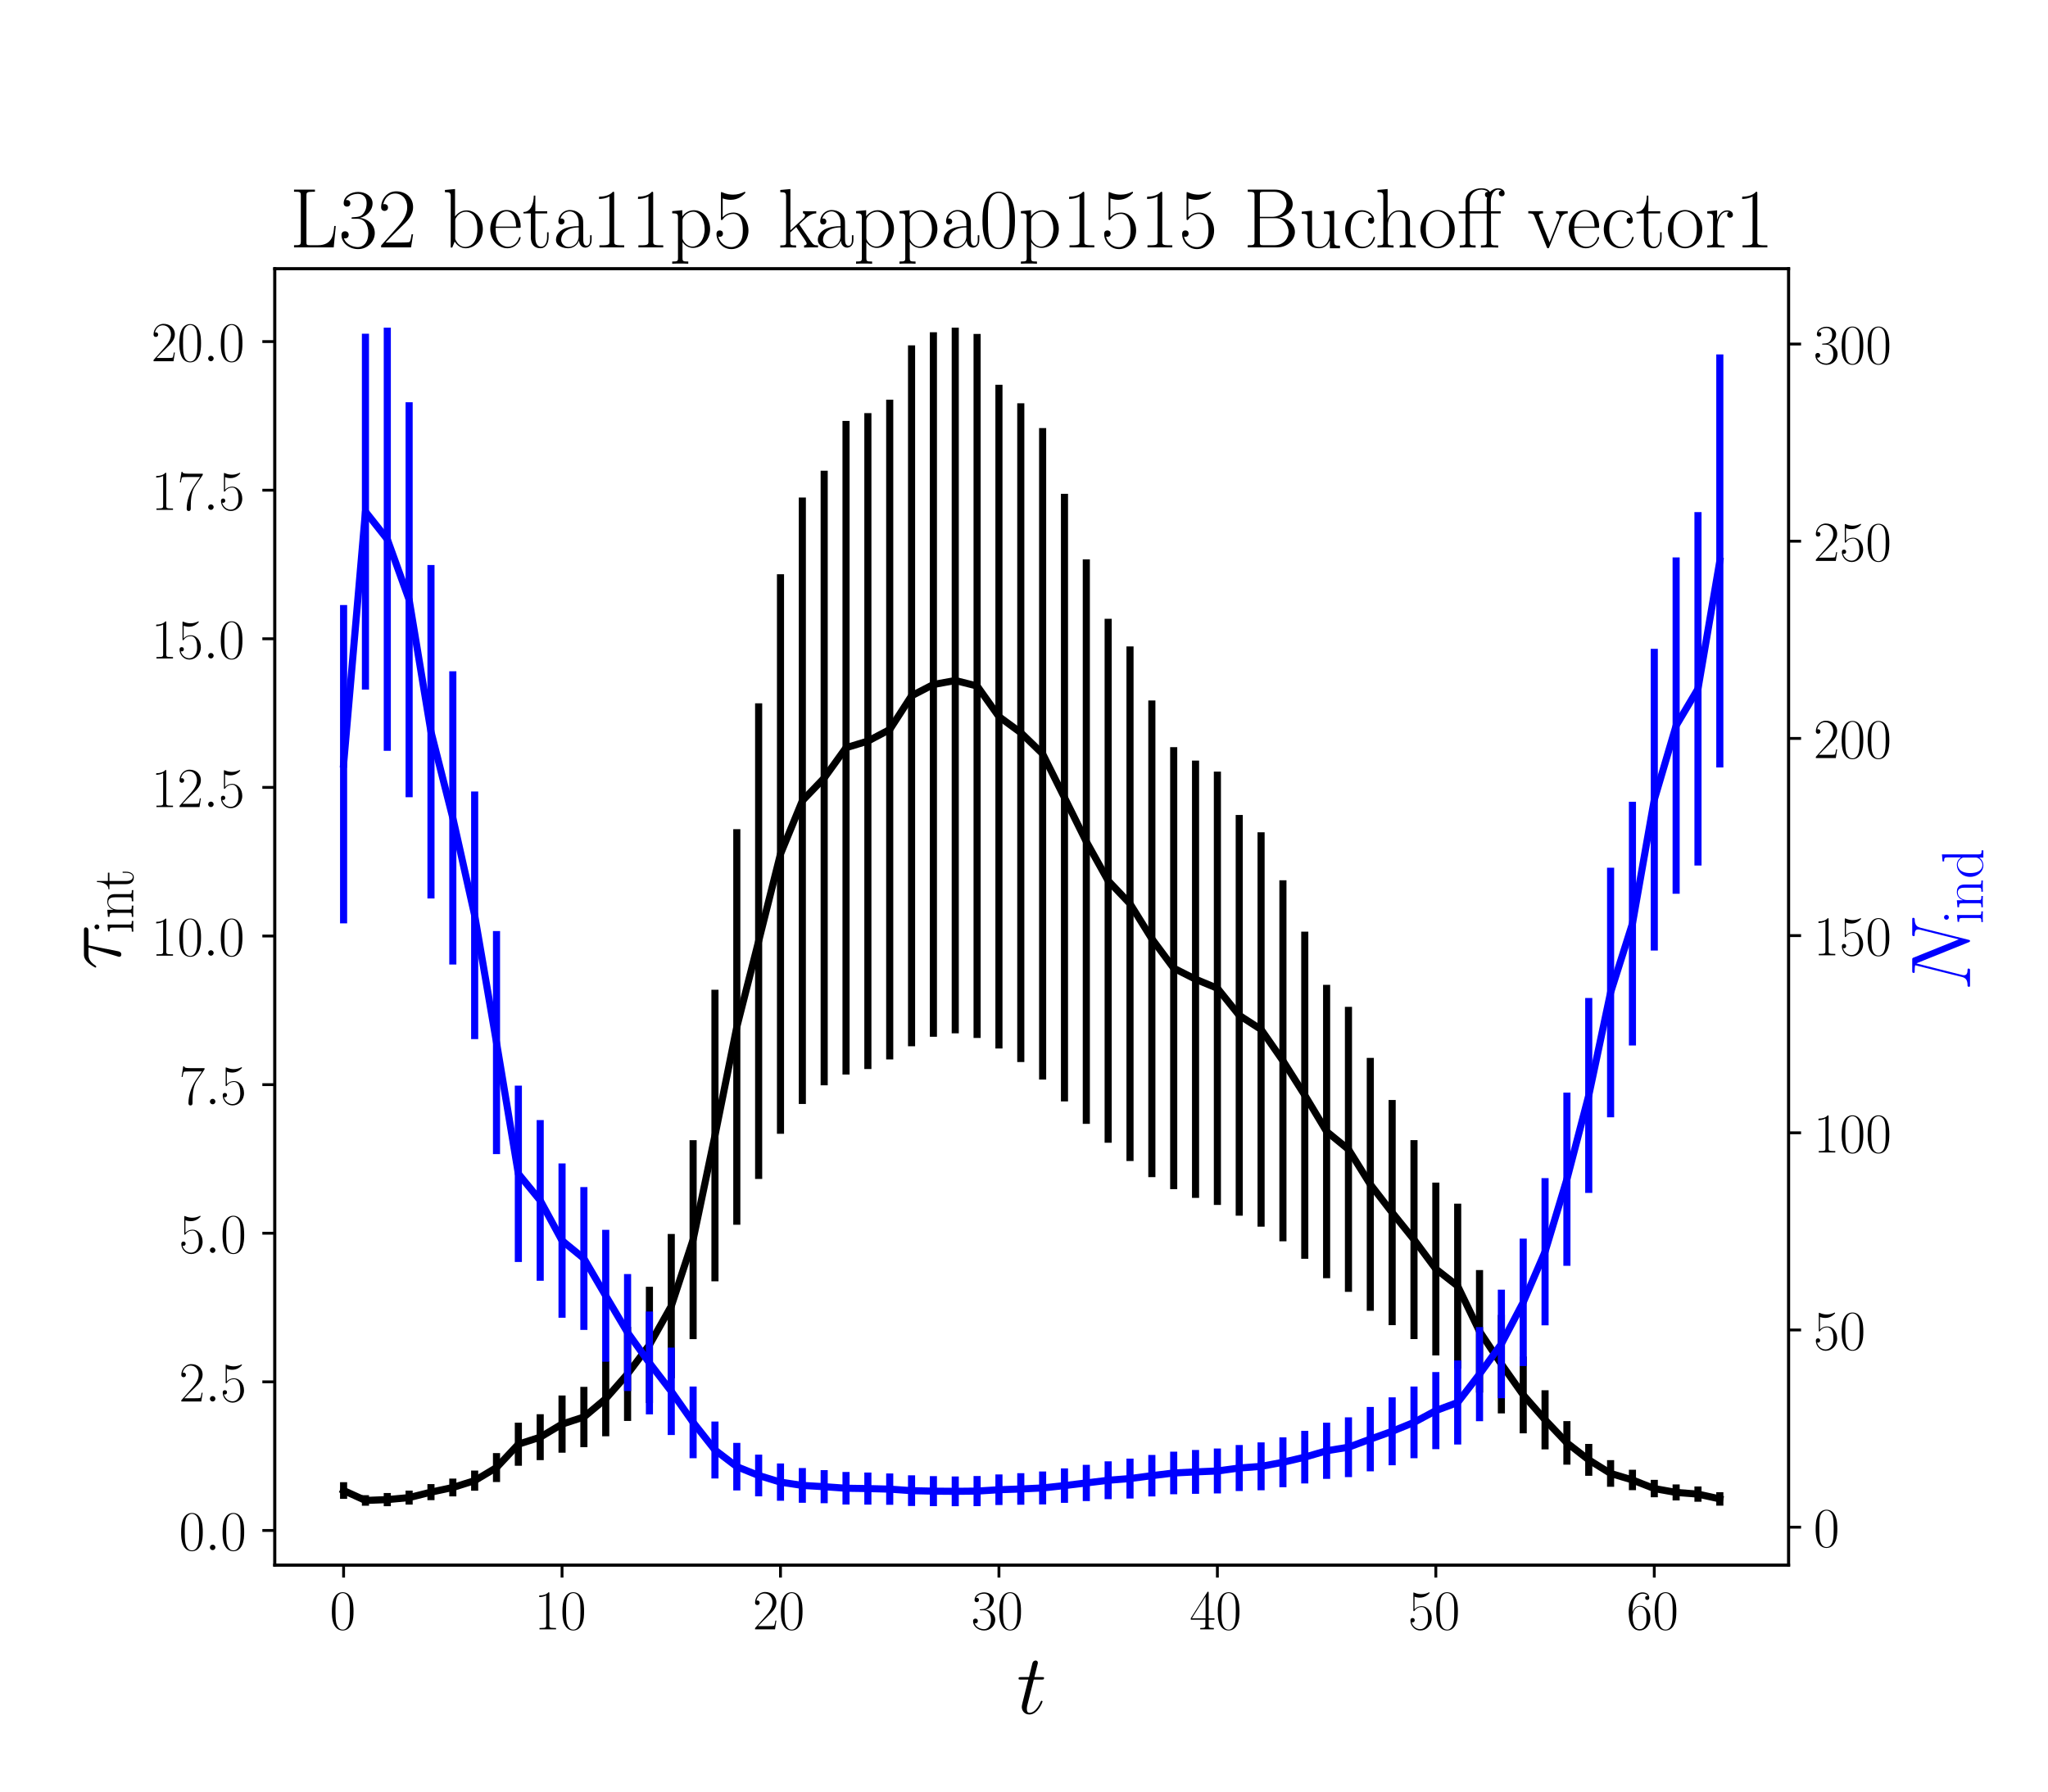 <?xml version="1.0" encoding="utf-8" standalone="no"?>
<!DOCTYPE svg PUBLIC "-//W3C//DTD SVG 1.1//EN"
  "http://www.w3.org/Graphics/SVG/1.1/DTD/svg11.dtd">
<!-- Created with matplotlib (https://matplotlib.org/) -->
<svg height="504pt" version="1.1" viewBox="0 0 576 504" width="576pt" xmlns="http://www.w3.org/2000/svg" xmlns:xlink="http://www.w3.org/1999/xlink">
 <defs>
  <style type="text/css">*{stroke-linecap:butt;stroke-linejoin:round;}</style>
 </defs>
 <g id="figure_1">
  <g id="patch_1">
   <path d="M 0 504 
L 576 504 
L 576 0 
L 0 0 
z
" style="fill:#ffffff;"/>
  </g>
  <g id="axes_1">
   <g id="patch_2">
    <path d="M 77.283 440.296 
L 503.053 440.296 
L 503.053 75.6 
L 77.283 75.6 
z
" style="fill:#ffffff;"/>
   </g>
   <g id="matplotlib.axis_1">
    <g id="xtick_1">
     <g id="line2d_1">
      <defs>
       <path d="M 0 0 
L 0 3.5 
" id="m3fbc2d4994" style="stroke:#000000;stroke-width:0.8;"/>
      </defs>
      <g>
       <use style="stroke:#000000;stroke-width:0.8;" x="96.636" xlink:href="#m3fbc2d4994" y="440.296"/>
      </g>
     </g>
     <g id="text_1">
      <!-- $\mathdefault{0}$ -->
      <g transform="translate(92.734 458.365)scale(0.16 -0.16)">
       <defs>
        <path d="M 42 31.641 
C 42 37.75 41.906 48.125 37.703 56.109 
C 34 63.109 28.094 65.594 22.906 65.594 
C 18.094 65.594 12 63.406 8.203 56.203 
C 4.203 48.719 3.797 39.438 3.797 31.641 
C 3.797 25.953 3.906 17.281 7 9.672 
C 11.297 -0.609 19 -2 22.906 -2 
C 27.5 -2 34.5 -0.109 38.594 9.375 
C 41.594 16.281 42 24.359 42 31.641 
z
M 22.906 -0.406 
C 16.5 -0.406 12.703 5.078 11.297 12.688 
C 10.203 18.562 10.203 27.156 10.203 32.75 
C 10.203 40.438 10.203 46.828 11.5 52.922 
C 13.406 61.391 19 64 22.906 64 
C 27 64 32.297 61.297 34.203 53.125 
C 35.5 47.438 35.594 40.734 35.594 32.75 
C 35.594 26.25 35.594 18.266 34.406 12.375 
C 32.297 1.484 26.406 -0.406 22.906 -0.406 
z
" id="CMR17-48"/>
       </defs>
       <use transform="scale(0.996)" xlink:href="#CMR17-48"/>
      </g>
     </g>
    </g>
    <g id="xtick_2">
     <g id="line2d_2">
      <g>
       <use style="stroke:#000000;stroke-width:0.8;" x="158.075" xlink:href="#m3fbc2d4994" y="440.296"/>
      </g>
     </g>
     <g id="text_2">
      <!-- $\mathdefault{10}$ -->
      <g transform="translate(150.271 458.365)scale(0.16 -0.16)">
       <defs>
        <path d="M 26.594 63.406 
C 26.594 65.5 26.5 65.5 25.094 65.5 
C 21.203 61.188 15.297 59.797 9.703 59.797 
C 9.406 59.797 8.906 59.797 8.797 59.5 
C 8.703 59.297 8.703 59.094 8.703 57 
C 11.797 57 17 57.594 21 59.984 
L 21 7.203 
C 21 3.688 20.797 2.5 12.203 2.5 
L 9.203 2.5 
L 9.203 0 
C 14 0 19 0 23.797 0 
C 28.594 0 33.594 0 38.406 0 
L 38.406 2.5 
L 35.406 2.5 
C 26.797 2.5 26.594 3.594 26.594 7.156 
z
" id="CMR17-49"/>
       </defs>
       <use transform="scale(0.996)" xlink:href="#CMR17-49"/>
       <use transform="translate(45.69 0)scale(0.996)" xlink:href="#CMR17-48"/>
      </g>
     </g>
    </g>
    <g id="xtick_3">
     <g id="line2d_3">
      <g>
       <use style="stroke:#000000;stroke-width:0.8;" x="219.513" xlink:href="#m3fbc2d4994" y="440.296"/>
      </g>
     </g>
     <g id="text_3">
      <!-- $\mathdefault{20}$ -->
      <g transform="translate(211.709 458.365)scale(0.16 -0.16)">
       <defs>
        <path d="M 41.703 15.453 
L 39.906 15.453 
C 38.906 8.375 38.094 7.172 37.703 6.562 
C 37.203 5.766 30 5.766 28.594 5.766 
L 9.406 5.766 
C 13 9.672 20 16.75 28.5 24.953 
C 34.594 30.734 41.703 37.531 41.703 47.422 
C 41.703 59.219 32.297 66 21.797 66 
C 10.797 66 4.094 56.312 4.094 47.344 
C 4.094 43.438 7 42.938 8.203 42.938 
C 9.203 42.938 12.203 43.547 12.203 47.031 
C 12.203 50.109 9.594 51 8.203 51 
C 7.594 51 7 50.906 6.594 50.703 
C 8.5 59.219 14.297 63.406 20.406 63.406 
C 29.094 63.406 34.797 56.516 34.797 47.422 
C 34.797 38.734 29.703 31.25 24 24.75 
L 4.094 2.281 
L 4.094 0 
L 39.297 0 
z
" id="CMR17-50"/>
       </defs>
       <use transform="scale(0.996)" xlink:href="#CMR17-50"/>
       <use transform="translate(45.69 0)scale(0.996)" xlink:href="#CMR17-48"/>
      </g>
     </g>
    </g>
    <g id="xtick_4">
     <g id="line2d_4">
      <g>
       <use style="stroke:#000000;stroke-width:0.8;" x="280.952" xlink:href="#m3fbc2d4994" y="440.296"/>
      </g>
     </g>
     <g id="text_4">
      <!-- $\mathdefault{30}$ -->
      <g transform="translate(273.148 458.365)scale(0.16 -0.16)">
       <defs>
        <path d="M 22.094 33.703 
C 31 33.703 34.906 25.969 34.906 17.031 
C 34.906 5 28.5 0.391 22.703 0.391 
C 17.406 0.391 8.797 3.031 6.094 10.828 
C 6.594 10.625 7.094 10.625 7.594 10.625 
C 10 10.625 11.797 12.219 11.797 14.812 
C 11.797 17.703 9.594 19 7.594 19 
C 5.906 19 3.297 18.203 3.297 14.469 
C 3.297 5.234 12.297 -2 22.906 -2 
C 34 -2 42.5 6.719 42.5 16.953 
C 42.5 26.672 34.5 33.703 25 34.797 
C 32.594 36.375 39.906 43.062 39.906 52.016 
C 39.906 59.688 32 65.297 23 65.297 
C 13.906 65.297 5.906 59.828 5.906 52.016 
C 5.906 48.594 8.5 48 9.797 48 
C 11.906 48 13.703 49.297 13.703 51.891 
C 13.703 54.469 11.906 55.766 9.797 55.766 
C 9.406 55.766 8.906 55.766 8.5 55.578 
C 11.406 61.859 19.297 63 22.797 63 
C 26.297 63 32.906 61.328 32.906 51.875 
C 32.906 49.109 32.5 44.188 29.094 39.844 
C 26.094 36 22.703 36 19.406 35.688 
C 18.906 35.688 16.594 35.453 16.203 35.453 
C 15.5 35.359 15.094 35.266 15.094 34.5 
C 15.094 33.797 15.203 33.703 17.203 33.703 
z
" id="CMR17-51"/>
       </defs>
       <use transform="scale(0.996)" xlink:href="#CMR17-51"/>
       <use transform="translate(45.69 0)scale(0.996)" xlink:href="#CMR17-48"/>
      </g>
     </g>
    </g>
    <g id="xtick_5">
     <g id="line2d_5">
      <g>
       <use style="stroke:#000000;stroke-width:0.8;" x="342.391" xlink:href="#m3fbc2d4994" y="440.296"/>
      </g>
     </g>
     <g id="text_5">
      <!-- $\mathdefault{40}$ -->
      <g transform="translate(334.587 458.365)scale(0.16 -0.16)">
       <defs>
        <path d="M 33.594 64.406 
C 33.594 66.5 33.5 66.5 31.703 66.5 
L 2 19.594 
L 2 17 
L 27.797 17 
L 27.797 7.141 
C 27.797 3.5 27.594 2.5 20.594 2.5 
L 18.703 2.5 
L 18.703 0 
C 21.906 0 27.297 0 30.703 0 
C 34.094 0 39.5 0 42.703 0 
L 42.703 2.5 
L 40.797 2.5 
C 33.797 2.5 33.594 3.5 33.594 7.141 
L 33.594 17 
L 43.797 17 
L 43.797 19.594 
L 33.594 19.594 
z
M 28.094 57.859 
L 28.094 19.594 
L 4 19.594 
z
" id="CMR17-52"/>
       </defs>
       <use transform="scale(0.996)" xlink:href="#CMR17-52"/>
       <use transform="translate(45.69 0)scale(0.996)" xlink:href="#CMR17-48"/>
      </g>
     </g>
    </g>
    <g id="xtick_6">
     <g id="line2d_6">
      <g>
       <use style="stroke:#000000;stroke-width:0.8;" x="403.829" xlink:href="#m3fbc2d4994" y="440.296"/>
      </g>
     </g>
     <g id="text_6">
      <!-- $\mathdefault{50}$ -->
      <g transform="translate(396.025 458.365)scale(0.16 -0.16)">
       <defs>
        <path d="M 11.406 57.688 
C 12.406 57.281 16.5 56 20.703 56 
C 30 56 35.094 61.109 38 64.062 
C 38 64.953 38 65.5 37.406 65.5 
C 37.297 65.5 37.094 65.5 36.297 65.047 
C 32.797 63.406 28.703 62.078 23.703 62.078 
C 20.703 62.078 16.203 62.484 11.297 64.672 
C 10.203 65.172 10 65.172 9.906 65.172 
C 9.406 65.172 9.297 65.062 9.297 63.078 
L 9.297 34.422 
C 9.297 32.641 9.297 32.141 10.297 32.141 
C 10.797 32.141 11 32.344 11.5 33.031 
C 14.703 37.516 19.094 39.406 24.094 39.406 
C 27.594 39.406 35.094 37.219 35.094 20.141 
C 35.094 16.953 35.094 11.172 32.094 6.578 
C 29.594 2.484 25.703 0.391 21.406 0.391 
C 14.797 0.391 8.094 5 6.297 12.719 
C 6.703 12.609 7.5 12.422 7.906 12.422 
C 9.203 12.422 11.703 13.125 11.703 16.219 
C 11.703 18.906 9.797 20 7.906 20 
C 5.594 20 4.094 18.594 4.094 15.797 
C 4.094 7.094 11 -2 21.594 -2 
C 31.906 -2 41.703 6.875 41.703 19.75 
C 41.703 31.719 33.906 41 24.203 41 
C 19.094 41 14.797 39.109 11.406 35.531 
z
" id="CMR17-53"/>
       </defs>
       <use transform="scale(0.996)" xlink:href="#CMR17-53"/>
       <use transform="translate(45.69 0)scale(0.996)" xlink:href="#CMR17-48"/>
      </g>
     </g>
    </g>
    <g id="xtick_7">
     <g id="line2d_7">
      <g>
       <use style="stroke:#000000;stroke-width:0.8;" x="465.268" xlink:href="#m3fbc2d4994" y="440.296"/>
      </g>
     </g>
     <g id="text_7">
      <!-- $\mathdefault{60}$ -->
      <g transform="translate(457.464 458.365)scale(0.16 -0.16)">
       <defs>
        <path d="M 10.594 34 
C 10.594 57.656 21.797 63 28.297 63 
C 30.406 63 35.5 62.641 37.5 59 
C 35.906 59 32.906 59 32.906 55.516 
C 32.906 52.828 35.094 51.922 36.5 51.922 
C 37.406 51.922 40.094 52.312 40.094 55.625 
C 40.094 61.781 35.094 65.297 28.203 65.297 
C 16.297 65.297 3.797 52.969 3.797 31 
C 3.797 3.953 15.094 -2 23.094 -2 
C 32.797 -2 42 6.672 42 20.047 
C 42 32.516 33.906 41.594 23.703 41.594 
C 17.594 41.594 13.094 37.609 10.594 30.625 
z
M 23.094 0.391 
C 10.797 0.391 10.797 18.75 10.797 22.438 
C 10.797 29.625 14.203 40 23.5 40 
C 25.203 40 30.094 40 33.406 33.125 
C 35.203 29.219 35.203 25.141 35.203 20.141 
C 35.203 14.75 35.203 10.781 33.094 6.781 
C 30.906 2.672 27.703 0.391 23.094 0.391 
z
" id="CMR17-54"/>
       </defs>
       <use transform="scale(0.996)" xlink:href="#CMR17-54"/>
       <use transform="translate(45.69 0)scale(0.996)" xlink:href="#CMR17-48"/>
      </g>
     </g>
    </g>
    <g id="text_8">
     <!-- $t$ -->
     <g transform="translate(285.941 482.069)scale(0.24 -0.24)">
      <defs>
       <path d="M 20.094 40.094 
L 29.297 40.094 
C 31.203 40.094 32.203 40.094 32.203 41.891 
C 32.203 43 31.594 43 29.594 43 
L 20.797 43 
L 24.5 57.688 
C 24.906 59.078 24.906 59.281 24.906 60 
C 24.906 61.609 23.594 62.5 22.297 62.5 
C 21.5 62.5 19.203 62.203 18.406 58.984 
L 14.5 43 
L 5.094 43 
C 3.094 43 2.203 43 2.203 41.094 
C 2.203 40.094 2.906 40.094 4.797 40.094 
L 13.703 40.094 
L 7.094 13.766 
C 6.297 10.281 6 9.281 6 7.984 
C 6 3.297 9.297 -1 14.906 -1 
C 25 -1 30.406 13.562 30.406 14.25 
C 30.406 14.859 30 15.156 29.406 15.156 
C 29.203 15.156 28.797 15.156 28.594 14.75 
C 28.5 14.656 28.406 14.547 27.703 12.953 
C 25.594 7.984 21 1 15.203 1 
C 12.203 1 12 3.5 12 5.688 
C 12 5.781 12 7.688 12.297 8.875 
z
" id="CMMI12-116"/>
      </defs>
      <use transform="scale(0.996)" xlink:href="#CMMI12-116"/>
     </g>
    </g>
   </g>
   <g id="matplotlib.axis_2">
    <g id="ytick_1">
     <g id="line2d_8">
      <defs>
       <path d="M 0 0 
L -3.5 0 
" id="mdf4095df59" style="stroke:#000000;stroke-width:0.8;"/>
      </defs>
      <g>
       <use style="stroke:#000000;stroke-width:0.8;" x="77.283" xlink:href="#mdf4095df59" y="430.538"/>
      </g>
     </g>
     <g id="text_9">
      <!-- $\mathdefault{0.0}$ -->
      <g transform="translate(50.339 436.073)scale(0.16 -0.16)">
       <defs>
        <path d="M 18.406 4.797 
C 18.406 7.688 16 9.672 13.594 9.672 
C 10.703 9.672 8.703 7.281 8.703 4.891 
C 8.703 2 11.094 0 13.5 0 
C 16.406 0 18.406 2.391 18.406 4.797 
z
" id="CMMI12-58"/>
       </defs>
       <use transform="scale(0.996)" xlink:href="#CMR17-48"/>
       <use transform="translate(45.69 0)scale(0.996)" xlink:href="#CMMI12-58"/>
       <use transform="translate(72.788 0)scale(0.996)" xlink:href="#CMR17-48"/>
      </g>
     </g>
    </g>
    <g id="ytick_2">
     <g id="line2d_9">
      <g>
       <use style="stroke:#000000;stroke-width:0.8;" x="77.283" xlink:href="#mdf4095df59" y="388.732"/>
      </g>
     </g>
     <g id="text_10">
      <!-- $\mathdefault{2.5}$ -->
      <g transform="translate(50.339 394.267)scale(0.16 -0.16)">
       <use transform="scale(0.996)" xlink:href="#CMR17-50"/>
       <use transform="translate(45.69 0)scale(0.996)" xlink:href="#CMMI12-58"/>
       <use transform="translate(72.788 0)scale(0.996)" xlink:href="#CMR17-53"/>
      </g>
     </g>
    </g>
    <g id="ytick_3">
     <g id="line2d_10">
      <g>
       <use style="stroke:#000000;stroke-width:0.8;" x="77.283" xlink:href="#mdf4095df59" y="346.926"/>
      </g>
     </g>
     <g id="text_11">
      <!-- $\mathdefault{5.0}$ -->
      <g transform="translate(50.339 352.461)scale(0.16 -0.16)">
       <use transform="scale(0.996)" xlink:href="#CMR17-53"/>
       <use transform="translate(45.69 0)scale(0.996)" xlink:href="#CMMI12-58"/>
       <use transform="translate(72.788 0)scale(0.996)" xlink:href="#CMR17-48"/>
      </g>
     </g>
    </g>
    <g id="ytick_4">
     <g id="line2d_11">
      <g>
       <use style="stroke:#000000;stroke-width:0.8;" x="77.283" xlink:href="#mdf4095df59" y="305.12"/>
      </g>
     </g>
     <g id="text_12">
      <!-- $\mathdefault{7.5}$ -->
      <g transform="translate(50.339 310.654)scale(0.16 -0.16)">
       <defs>
        <path d="M 45.094 61.578 
L 45.094 63.766 
L 21.594 63.766 
C 9.906 63.766 9.703 65.078 9.297 67 
L 7.5 67 
L 4.594 48.344 
L 6.406 48.344 
C 6.703 50.234 7.406 55.312 8.594 57.203 
C 9.203 58 16.594 58 18.297 58 
L 40.297 58 
L 29.203 41.578 
C 21.797 30.531 16.703 15.609 16.703 2.578 
C 16.703 1.391 16.703 -2 20.297 -2 
C 23.906 -2 23.906 1.391 23.906 2.672 
L 23.906 7.266 
C 23.906 23.562 26.703 34.312 31.297 41.188 
z
" id="CMR17-55"/>
       </defs>
       <use transform="scale(0.996)" xlink:href="#CMR17-55"/>
       <use transform="translate(45.69 0)scale(0.996)" xlink:href="#CMMI12-58"/>
       <use transform="translate(72.788 0)scale(0.996)" xlink:href="#CMR17-53"/>
      </g>
     </g>
    </g>
    <g id="ytick_5">
     <g id="line2d_12">
      <g>
       <use style="stroke:#000000;stroke-width:0.8;" x="77.283" xlink:href="#mdf4095df59" y="263.313"/>
      </g>
     </g>
     <g id="text_13">
      <!-- $\mathdefault{10.0}$ -->
      <g transform="translate(42.535 268.848)scale(0.16 -0.16)">
       <use transform="scale(0.996)" xlink:href="#CMR17-49"/>
       <use transform="translate(45.69 0)scale(0.996)" xlink:href="#CMR17-48"/>
       <use transform="translate(91.381 0)scale(0.996)" xlink:href="#CMMI12-58"/>
       <use transform="translate(118.478 0)scale(0.996)" xlink:href="#CMR17-48"/>
      </g>
     </g>
    </g>
    <g id="ytick_6">
     <g id="line2d_13">
      <g>
       <use style="stroke:#000000;stroke-width:0.8;" x="77.283" xlink:href="#mdf4095df59" y="221.507"/>
      </g>
     </g>
     <g id="text_14">
      <!-- $\mathdefault{12.5}$ -->
      <g transform="translate(42.535 227.042)scale(0.16 -0.16)">
       <use transform="scale(0.996)" xlink:href="#CMR17-49"/>
       <use transform="translate(45.69 0)scale(0.996)" xlink:href="#CMR17-50"/>
       <use transform="translate(91.381 0)scale(0.996)" xlink:href="#CMMI12-58"/>
       <use transform="translate(118.478 0)scale(0.996)" xlink:href="#CMR17-53"/>
      </g>
     </g>
    </g>
    <g id="ytick_7">
     <g id="line2d_14">
      <g>
       <use style="stroke:#000000;stroke-width:0.8;" x="77.283" xlink:href="#mdf4095df59" y="179.701"/>
      </g>
     </g>
     <g id="text_15">
      <!-- $\mathdefault{15.0}$ -->
      <g transform="translate(42.535 185.236)scale(0.16 -0.16)">
       <use transform="scale(0.996)" xlink:href="#CMR17-49"/>
       <use transform="translate(45.69 0)scale(0.996)" xlink:href="#CMR17-53"/>
       <use transform="translate(91.381 0)scale(0.996)" xlink:href="#CMMI12-58"/>
       <use transform="translate(118.478 0)scale(0.996)" xlink:href="#CMR17-48"/>
      </g>
     </g>
    </g>
    <g id="ytick_8">
     <g id="line2d_15">
      <g>
       <use style="stroke:#000000;stroke-width:0.8;" x="77.283" xlink:href="#mdf4095df59" y="137.895"/>
      </g>
     </g>
     <g id="text_16">
      <!-- $\mathdefault{17.5}$ -->
      <g transform="translate(42.535 143.43)scale(0.16 -0.16)">
       <use transform="scale(0.996)" xlink:href="#CMR17-49"/>
       <use transform="translate(45.69 0)scale(0.996)" xlink:href="#CMR17-55"/>
       <use transform="translate(91.381 0)scale(0.996)" xlink:href="#CMMI12-58"/>
       <use transform="translate(118.478 0)scale(0.996)" xlink:href="#CMR17-53"/>
      </g>
     </g>
    </g>
    <g id="ytick_9">
     <g id="line2d_16">
      <g>
       <use style="stroke:#000000;stroke-width:0.8;" x="77.283" xlink:href="#mdf4095df59" y="96.088"/>
      </g>
     </g>
     <g id="text_17">
      <!-- $\mathdefault{20.0}$ -->
      <g transform="translate(42.535 101.623)scale(0.16 -0.16)">
       <use transform="scale(0.996)" xlink:href="#CMR17-50"/>
       <use transform="translate(45.69 0)scale(0.996)" xlink:href="#CMR17-48"/>
       <use transform="translate(91.381 0)scale(0.996)" xlink:href="#CMMI12-58"/>
       <use transform="translate(118.478 0)scale(0.996)" xlink:href="#CMR17-48"/>
      </g>
     </g>
    </g>
    <g id="text_18">
     <!-- $\tau_{\rm int}$ -->
     <g transform="translate(33.884 272.819)rotate(-90)scale(0.24 -0.24)">
      <defs>
       <path d="M 28.703 37.625 
L 45.297 37.625 
C 46.594 37.625 49.906 37.625 49.906 40.812 
C 49.906 43 48 43 46.203 43 
L 18.703 43 
C 16.406 43 13 43 8.406 38.125 
C 5.797 35.234 2.594 29.953 2.594 29.359 
C 2.594 28.766 3.094 28.562 3.703 28.562 
C 4.406 28.562 4.5 28.859 5 29.453 
C 10.203 37.625 15.406 37.625 17.906 37.625 
L 26.203 37.625 
L 15.797 3.484 
C 15.297 1.984 15.297 1.781 15.297 1.484 
C 15.297 0.391 16 -1 18 -1 
C 21.094 -1 21.594 1.688 21.906 3.172 
z
" id="CMMI12-28"/>
       <path d="M 15.5 61.078 
C 15.5 63.266 13.703 65.156 11.406 65.156 
C 9.203 65.156 7.297 63.375 7.297 61.078 
C 7.297 58.891 9.094 57 11.406 57 
C 13.594 57 15.5 58.797 15.5 61.078 
z
M 3.797 42.281 
L 3.797 39.703 
C 9.406 39.703 10.203 39.094 10.203 34.328 
L 10.203 6.672 
C 10.203 2.875 9.797 2.391 3.406 2.391 
L 3.406 -0.203 
C 5.797 0 10.094 0 12.594 0 
C 15 0 19.094 0 21.406 -0.203 
L 21.406 2.391 
C 15.5 2.391 15.297 2.984 15.297 6.562 
L 15.297 43.375 
z
" id="CMR17-105"/>
       <path d="M 41.5 30.203 
C 41.5 35.297 40.5 43.594 28.703 43.594 
C 20.797 43.594 16.703 37.5 15.203 33.5 
L 15.094 33.5 
L 15.094 43.594 
L 3.297 42.5 
L 3.297 39.906 
C 9.203 39.906 10.094 39.297 10.094 34.5 
L 10.094 6.688 
C 10.094 2.875 9.703 2.391 3.297 2.391 
L 3.297 -0.203 
C 5.703 0 10.094 0 12.703 0 
C 15.297 0 19.797 0 22.203 -0.203 
L 22.203 2.391 
C 15.797 2.391 15.406 2.781 15.406 6.688 
L 15.406 25.906 
C 15.406 35.109 21 42 28 42 
C 35.406 42 36.203 35.406 36.203 30.594 
L 36.203 6.688 
C 36.203 2.875 35.797 2.391 29.406 2.391 
L 29.406 -0.203 
C 31.797 0 36.203 0 38.797 0 
C 41.406 0 45.906 0 48.297 -0.203 
L 48.297 2.391 
C 41.906 2.391 41.5 2.781 41.5 6.688 
z
" id="CMR17-110"/>
       <path d="M 15.094 40 
L 29.094 40 
L 29.094 42.578 
L 15.094 42.578 
L 15.094 61 
L 13.297 61 
C 13.094 50.703 9.594 41.688 1.094 41.688 
L 1.094 40 
L 9.797 40 
L 9.797 12.047 
C 9.797 10.156 9.797 -1 21.406 -1 
C 27.297 -1 30.703 4.781 30.703 12.141 
L 30.703 17.812 
L 28.906 17.812 
L 28.906 12.234 
C 28.906 5.375 26.203 0.797 22 0.797 
C 19.094 0.797 15.094 2.781 15.094 11.844 
z
" id="CMR17-116"/>
      </defs>
      <use transform="scale(0.996)" xlink:href="#CMMI12-28"/>
      <use transform="translate(42.364 -14.944)scale(0.697)" xlink:href="#CMR17-105"/>
      <use transform="translate(59.773 -14.944)scale(0.697)" xlink:href="#CMR17-110"/>
      <use transform="translate(93.578 -14.944)scale(0.697)" xlink:href="#CMR17-116"/>
     </g>
    </g>
   </g>
   <g id="LineCollection_1">
    <path clip-path="url(#ped567f8d1b)" d="M 96.636 421.646 
L 96.636 416.958 
" style="fill:none;stroke:#000000;stroke-width:2;"/>
    <path clip-path="url(#ped567f8d1b)" d="M 102.78 423.575 
L 102.78 420.617 
" style="fill:none;stroke:#000000;stroke-width:2;"/>
    <path clip-path="url(#ped567f8d1b)" d="M 108.924 423.719 
L 108.924 420.002 
" style="fill:none;stroke:#000000;stroke-width:2;"/>
    <path clip-path="url(#ped567f8d1b)" d="M 115.067 423.263 
L 115.067 419.326 
" style="fill:none;stroke:#000000;stroke-width:2;"/>
    <path clip-path="url(#ped567f8d1b)" d="M 121.211 422.019 
L 121.211 417.501 
" style="fill:none;stroke:#000000;stroke-width:2;"/>
    <path clip-path="url(#ped567f8d1b)" d="M 127.355 420.949 
L 127.355 415.952 
" style="fill:none;stroke:#000000;stroke-width:2;"/>
    <path clip-path="url(#ped567f8d1b)" d="M 133.499 419.362 
L 133.499 413.691 
" style="fill:none;stroke:#000000;stroke-width:2;"/>
    <path clip-path="url(#ped567f8d1b)" d="M 139.643 416.918 
L 139.643 408.775 
" style="fill:none;stroke:#000000;stroke-width:2;"/>
    <path clip-path="url(#ped567f8d1b)" d="M 145.787 412.332 
L 145.787 400.222 
" style="fill:none;stroke:#000000;stroke-width:2;"/>
    <path clip-path="url(#ped567f8d1b)" d="M 151.931 410.752 
L 151.931 397.847 
" style="fill:none;stroke:#000000;stroke-width:2;"/>
    <path clip-path="url(#ped567f8d1b)" d="M 158.075 408.675 
L 158.075 392.567 
" style="fill:none;stroke:#000000;stroke-width:2;"/>
    <path clip-path="url(#ped567f8d1b)" d="M 164.218 407.111 
L 164.218 390.149 
" style="fill:none;stroke:#000000;stroke-width:2;"/>
    <path clip-path="url(#ped567f8d1b)" d="M 170.362 404.05 
L 170.362 382.92 
" style="fill:none;stroke:#000000;stroke-width:2;"/>
    <path clip-path="url(#ped567f8d1b)" d="M 176.506 399.724 
L 176.506 373.259 
" style="fill:none;stroke:#000000;stroke-width:2;"/>
    <path clip-path="url(#ped567f8d1b)" d="M 182.65 394.688 
L 182.65 361.983 
" style="fill:none;stroke:#000000;stroke-width:2;"/>
    <path clip-path="url(#ped567f8d1b)" d="M 188.794 387.733 
L 188.794 347.133 
" style="fill:none;stroke:#000000;stroke-width:2;"/>
    <path clip-path="url(#ped567f8d1b)" d="M 194.938 376.719 
L 194.938 320.743 
" style="fill:none;stroke:#000000;stroke-width:2;"/>
    <path clip-path="url(#ped567f8d1b)" d="M 201.082 360.448 
L 201.082 278.43 
" style="fill:none;stroke:#000000;stroke-width:2;"/>
    <path clip-path="url(#ped567f8d1b)" d="M 207.226 344.539 
L 207.226 233.263 
" style="fill:none;stroke:#000000;stroke-width:2;"/>
    <path clip-path="url(#ped567f8d1b)" d="M 213.369 331.655 
L 213.369 197.845 
" style="fill:none;stroke:#000000;stroke-width:2;"/>
    <path clip-path="url(#ped567f8d1b)" d="M 219.513 318.957 
L 219.513 161.538 
" style="fill:none;stroke:#000000;stroke-width:2;"/>
    <path clip-path="url(#ped567f8d1b)" d="M 225.657 310.569 
L 225.657 139.964 
" style="fill:none;stroke:#000000;stroke-width:2;"/>
    <path clip-path="url(#ped567f8d1b)" d="M 231.801 305.317 
L 231.801 132.418 
" style="fill:none;stroke:#000000;stroke-width:2;"/>
    <path clip-path="url(#ped567f8d1b)" d="M 237.945 302.288 
L 237.945 118.406 
" style="fill:none;stroke:#000000;stroke-width:2;"/>
    <path clip-path="url(#ped567f8d1b)" d="M 244.089 300.74 
L 244.089 116.214 
" style="fill:none;stroke:#000000;stroke-width:2;"/>
    <path clip-path="url(#ped567f8d1b)" d="M 250.233 298.033 
L 250.233 112.437 
" style="fill:none;stroke:#000000;stroke-width:2;"/>
    <path clip-path="url(#ped567f8d1b)" d="M 256.376 294.33 
L 256.376 97.159 
" style="fill:none;stroke:#000000;stroke-width:2;"/>
    <path clip-path="url(#ped567f8d1b)" d="M 262.52 291.65 
L 262.52 93.473 
" style="fill:none;stroke:#000000;stroke-width:2;"/>
    <path clip-path="url(#ped567f8d1b)" d="M 268.664 290.695 
L 268.664 92.177 
" style="fill:none;stroke:#000000;stroke-width:2;"/>
    <path clip-path="url(#ped567f8d1b)" d="M 274.808 291.999 
L 274.808 93.949 
" style="fill:none;stroke:#000000;stroke-width:2;"/>
    <path clip-path="url(#ped567f8d1b)" d="M 280.952 294.96 
L 280.952 108.237 
" style="fill:none;stroke:#000000;stroke-width:2;"/>
    <path clip-path="url(#ped567f8d1b)" d="M 287.096 298.769 
L 287.096 113.456 
" style="fill:none;stroke:#000000;stroke-width:2;"/>
    <path clip-path="url(#ped567f8d1b)" d="M 293.24 303.696 
L 293.24 120.422 
" style="fill:none;stroke:#000000;stroke-width:2;"/>
    <path clip-path="url(#ped567f8d1b)" d="M 299.384 309.848 
L 299.384 138.91 
" style="fill:none;stroke:#000000;stroke-width:2;"/>
    <path clip-path="url(#ped567f8d1b)" d="M 305.527 316.153 
L 305.527 157.357 
" style="fill:none;stroke:#000000;stroke-width:2;"/>
    <path clip-path="url(#ped567f8d1b)" d="M 311.671 321.475 
L 311.671 174.067 
" style="fill:none;stroke:#000000;stroke-width:2;"/>
    <path clip-path="url(#ped567f8d1b)" d="M 317.815 326.617 
L 317.815 181.845 
" style="fill:none;stroke:#000000;stroke-width:2;"/>
    <path clip-path="url(#ped567f8d1b)" d="M 323.959 331.145 
L 323.959 197.057 
" style="fill:none;stroke:#000000;stroke-width:2;"/>
    <path clip-path="url(#ped567f8d1b)" d="M 330.103 334.531 
L 330.103 210.192 
" style="fill:none;stroke:#000000;stroke-width:2;"/>
    <path clip-path="url(#ped567f8d1b)" d="M 336.247 336.98 
L 336.247 213.963 
" style="fill:none;stroke:#000000;stroke-width:2;"/>
    <path clip-path="url(#ped567f8d1b)" d="M 342.391 338.966 
L 342.391 217.071 
" style="fill:none;stroke:#000000;stroke-width:2;"/>
    <path clip-path="url(#ped567f8d1b)" d="M 348.535 341.996 
L 348.535 229.265 
" style="fill:none;stroke:#000000;stroke-width:2;"/>
    <path clip-path="url(#ped567f8d1b)" d="M 354.678 345.085 
L 354.678 234.131 
" style="fill:none;stroke:#000000;stroke-width:2;"/>
    <path clip-path="url(#ped567f8d1b)" d="M 360.822 349.187 
L 360.822 247.64 
" style="fill:none;stroke:#000000;stroke-width:2;"/>
    <path clip-path="url(#ped567f8d1b)" d="M 366.966 354.106 
L 366.966 262.088 
" style="fill:none;stroke:#000000;stroke-width:2;"/>
    <path clip-path="url(#ped567f8d1b)" d="M 373.11 359.581 
L 373.11 277.047 
" style="fill:none;stroke:#000000;stroke-width:2;"/>
    <path clip-path="url(#ped567f8d1b)" d="M 379.254 363.418 
L 379.254 283.238 
" style="fill:none;stroke:#000000;stroke-width:2;"/>
    <path clip-path="url(#ped567f8d1b)" d="M 385.398 368.751 
L 385.398 297.602 
" style="fill:none;stroke:#000000;stroke-width:2;"/>
    <path clip-path="url(#ped567f8d1b)" d="M 391.542 372.781 
L 391.542 309.44 
" style="fill:none;stroke:#000000;stroke-width:2;"/>
    <path clip-path="url(#ped567f8d1b)" d="M 397.686 376.711 
L 397.686 320.73 
" style="fill:none;stroke:#000000;stroke-width:2;"/>
    <path clip-path="url(#ped567f8d1b)" d="M 403.829 381.3 
L 403.829 332.678 
" style="fill:none;stroke:#000000;stroke-width:2;"/>
    <path clip-path="url(#ped567f8d1b)" d="M 409.973 384.968 
L 409.973 338.61 
" style="fill:none;stroke:#000000;stroke-width:2;"/>
    <path clip-path="url(#ped567f8d1b)" d="M 416.117 391.749 
L 416.117 357.286 
" style="fill:none;stroke:#000000;stroke-width:2;"/>
    <path clip-path="url(#ped567f8d1b)" d="M 422.261 397.611 
L 422.261 369.896 
" style="fill:none;stroke:#000000;stroke-width:2;"/>
    <path clip-path="url(#ped567f8d1b)" d="M 428.405 403.215 
L 428.405 381.605 
" style="fill:none;stroke:#000000;stroke-width:2;"/>
    <path clip-path="url(#ped567f8d1b)" d="M 434.549 407.73 
L 434.549 391.101 
" style="fill:none;stroke:#000000;stroke-width:2;"/>
    <path clip-path="url(#ped567f8d1b)" d="M 440.693 412.032 
L 440.693 399.767 
" style="fill:none;stroke:#000000;stroke-width:2;"/>
    <path clip-path="url(#ped567f8d1b)" d="M 446.836 415.163 
L 446.836 406.198 
" style="fill:none;stroke:#000000;stroke-width:2;"/>
    <path clip-path="url(#ped567f8d1b)" d="M 452.98 418.246 
L 452.98 410.761 
" style="fill:none;stroke:#000000;stroke-width:2;"/>
    <path clip-path="url(#ped567f8d1b)" d="M 459.124 419.201 
L 459.124 413.464 
" style="fill:none;stroke:#000000;stroke-width:2;"/>
    <path clip-path="url(#ped567f8d1b)" d="M 465.268 421.197 
L 465.268 416.309 
" style="fill:none;stroke:#000000;stroke-width:2;"/>
    <path clip-path="url(#ped567f8d1b)" d="M 471.412 422.086 
L 471.412 417.599 
" style="fill:none;stroke:#000000;stroke-width:2;"/>
    <path clip-path="url(#ped567f8d1b)" d="M 477.556 422.468 
L 477.556 418.156 
" style="fill:none;stroke:#000000;stroke-width:2;"/>
    <path clip-path="url(#ped567f8d1b)" d="M 483.7 423.562 
L 483.7 419.769 
" style="fill:none;stroke:#000000;stroke-width:2;"/>
   </g>
   <g id="line2d_17">
    <path clip-path="url(#ped567f8d1b)" d="M 96.636 419.302 
L 102.78 422.096 
L 108.924 421.86 
L 115.067 421.294 
L 121.211 419.76 
L 127.355 418.451 
L 133.499 416.526 
L 139.643 412.846 
L 145.787 406.277 
L 151.931 404.3 
L 158.075 400.621 
L 164.218 398.63 
L 170.362 393.485 
L 176.506 386.491 
L 182.65 378.336 
L 188.794 367.433 
L 194.938 348.731 
L 201.082 319.439 
L 207.226 288.901 
L 213.369 264.75 
L 219.513 240.248 
L 225.657 225.266 
L 231.801 218.867 
L 237.945 210.347 
L 244.089 208.477 
L 250.233 205.235 
L 256.376 195.744 
L 262.52 192.561 
L 268.664 191.436 
L 274.808 192.974 
L 280.952 201.599 
L 287.096 206.112 
L 293.24 212.059 
L 299.384 224.379 
L 305.527 236.755 
L 311.671 247.771 
L 317.815 254.231 
L 323.959 264.101 
L 330.103 272.361 
L 336.247 275.471 
L 342.391 278.018 
L 348.535 285.63 
L 354.678 289.608 
L 360.822 298.414 
L 366.966 308.097 
L 373.11 318.314 
L 379.254 323.328 
L 385.398 333.177 
L 391.542 341.11 
L 397.686 348.72 
L 403.829 356.989 
L 409.973 361.789 
L 416.117 374.518 
L 422.261 383.753 
L 428.405 392.41 
L 434.549 399.416 
L 440.693 405.9 
L 446.836 410.68 
L 452.98 414.504 
L 459.124 416.333 
L 465.268 418.753 
L 471.412 419.843 
L 477.556 420.312 
L 483.7 421.665 
" style="fill:none;stroke:#000000;stroke-linecap:square;stroke-width:2;"/>
   </g>
   <g id="patch_3">
    <path d="M 77.283 440.296 
L 77.283 75.6 
" style="fill:none;stroke:#000000;stroke-linecap:square;stroke-linejoin:miter;stroke-width:0.8;"/>
   </g>
   <g id="patch_4">
    <path d="M 503.053 440.296 
L 503.053 75.6 
" style="fill:none;stroke:#000000;stroke-linecap:square;stroke-linejoin:miter;stroke-width:0.8;"/>
   </g>
   <g id="patch_5">
    <path d="M 77.283 440.296 
L 503.053 440.296 
" style="fill:none;stroke:#000000;stroke-linecap:square;stroke-linejoin:miter;stroke-width:0.8;"/>
   </g>
   <g id="patch_6">
    <path d="M 77.283 75.6 
L 503.053 75.6 
" style="fill:none;stroke:#000000;stroke-linecap:square;stroke-linejoin:miter;stroke-width:0.8;"/>
   </g>
  </g>
  <g id="axes_2">
   <g id="matplotlib.axis_3">
    <g id="ytick_10">
     <g id="line2d_18">
      <defs>
       <path d="M 0 0 
L 3.5 0 
" id="mf1b84d5d29" style="stroke:#000000;stroke-width:0.8;"/>
      </defs>
      <g>
       <use style="stroke:#000000;stroke-width:0.8;" x="503.053" xlink:href="#mf1b84d5d29" y="429.618"/>
      </g>
     </g>
     <g id="text_19">
      <!-- $\mathdefault{0}$ -->
      <g transform="translate(510.053 435.153)scale(0.16 -0.16)">
       <use transform="scale(0.996)" xlink:href="#CMR17-48"/>
      </g>
     </g>
    </g>
    <g id="ytick_11">
     <g id="line2d_19">
      <g>
       <use style="stroke:#000000;stroke-width:0.8;" x="503.053" xlink:href="#mf1b84d5d29" y="374.146"/>
      </g>
     </g>
     <g id="text_20">
      <!-- $\mathdefault{50}$ -->
      <g transform="translate(510.053 379.681)scale(0.16 -0.16)">
       <use transform="scale(0.996)" xlink:href="#CMR17-53"/>
       <use transform="translate(45.69 0)scale(0.996)" xlink:href="#CMR17-48"/>
      </g>
     </g>
    </g>
    <g id="ytick_12">
     <g id="line2d_20">
      <g>
       <use style="stroke:#000000;stroke-width:0.8;" x="503.053" xlink:href="#mf1b84d5d29" y="318.673"/>
      </g>
     </g>
     <g id="text_21">
      <!-- $\mathdefault{100}$ -->
      <g transform="translate(510.053 324.208)scale(0.16 -0.16)">
       <use transform="scale(0.996)" xlink:href="#CMR17-49"/>
       <use transform="translate(45.69 0)scale(0.996)" xlink:href="#CMR17-48"/>
       <use transform="translate(91.381 0)scale(0.996)" xlink:href="#CMR17-48"/>
      </g>
     </g>
    </g>
    <g id="ytick_13">
     <g id="line2d_21">
      <g>
       <use style="stroke:#000000;stroke-width:0.8;" x="503.053" xlink:href="#mf1b84d5d29" y="263.201"/>
      </g>
     </g>
     <g id="text_22">
      <!-- $\mathdefault{150}$ -->
      <g transform="translate(510.053 268.736)scale(0.16 -0.16)">
       <use transform="scale(0.996)" xlink:href="#CMR17-49"/>
       <use transform="translate(45.69 0)scale(0.996)" xlink:href="#CMR17-53"/>
       <use transform="translate(91.381 0)scale(0.996)" xlink:href="#CMR17-48"/>
      </g>
     </g>
    </g>
    <g id="ytick_14">
     <g id="line2d_22">
      <g>
       <use style="stroke:#000000;stroke-width:0.8;" x="503.053" xlink:href="#mf1b84d5d29" y="207.728"/>
      </g>
     </g>
     <g id="text_23">
      <!-- $\mathdefault{200}$ -->
      <g transform="translate(510.053 213.263)scale(0.16 -0.16)">
       <use transform="scale(0.996)" xlink:href="#CMR17-50"/>
       <use transform="translate(45.69 0)scale(0.996)" xlink:href="#CMR17-48"/>
       <use transform="translate(91.381 0)scale(0.996)" xlink:href="#CMR17-48"/>
      </g>
     </g>
    </g>
    <g id="ytick_15">
     <g id="line2d_23">
      <g>
       <use style="stroke:#000000;stroke-width:0.8;" x="503.053" xlink:href="#mf1b84d5d29" y="152.256"/>
      </g>
     </g>
     <g id="text_24">
      <!-- $\mathdefault{250}$ -->
      <g transform="translate(510.053 157.791)scale(0.16 -0.16)">
       <use transform="scale(0.996)" xlink:href="#CMR17-50"/>
       <use transform="translate(45.69 0)scale(0.996)" xlink:href="#CMR17-53"/>
       <use transform="translate(91.381 0)scale(0.996)" xlink:href="#CMR17-48"/>
      </g>
     </g>
    </g>
    <g id="ytick_16">
     <g id="line2d_24">
      <g>
       <use style="stroke:#000000;stroke-width:0.8;" x="503.053" xlink:href="#mf1b84d5d29" y="96.783"/>
      </g>
     </g>
     <g id="text_25">
      <!-- $\mathdefault{300}$ -->
      <g transform="translate(510.053 102.318)scale(0.16 -0.16)">
       <use transform="scale(0.996)" xlink:href="#CMR17-51"/>
       <use transform="translate(45.69 0)scale(0.996)" xlink:href="#CMR17-48"/>
       <use transform="translate(91.381 0)scale(0.996)" xlink:href="#CMR17-48"/>
      </g>
     </g>
    </g>
    <g id="text_26">
     <!-- $N_{\rm ind}$ -->
     <g style="fill:#0000ff;" transform="translate(554.069 278.702)rotate(-90)scale(0.24 -0.24)">
      <defs>
       <path d="M 74 57.781 
C 75.094 62.094 76.703 65.094 84.297 65.094 
C 84.594 65.094 85.797 65.094 85.797 66.859 
C 85.797 68 84.906 68 84.5 68 
C 82.5 68 77.406 68 75.406 68 
L 70.594 68 
C 69.203 68 67.406 68 66 68 
C 65.406 68 64.203 68 64.203 66.094 
C 64.203 65.094 65 65.094 65.703 65.094 
C 71.703 65.094 72.094 62.797 72.094 60.984 
C 72.094 60.094 72 59.781 71.703 58.391 
L 60.406 13.281 
L 39 66.391 
C 38.297 68 38.203 68 36 68 
L 23.797 68 
C 21.797 68 20.906 68 20.906 66.094 
C 20.906 65.094 21.594 65.094 23.5 65.094 
C 24 65.094 29.906 65.094 29.906 64.297 
C 29.906 64.094 29.703 63.297 29.594 63 
L 16.297 9.922 
C 15.094 5 12.703 2.906 6.094 2.906 
C 5.594 2.906 4.594 2.906 4.594 1.047 
C 4.594 0 5.594 0 5.906 0 
C 7.906 0 13 0 15 0 
L 19.797 0 
C 21.203 0 22.906 0 24.297 0 
C 25 0 26.094 0 26.094 1.906 
C 26.094 2.812 25.094 2.906 24.703 2.906 
C 21.406 2.906 18.203 3.5 18.203 7.094 
C 18.203 7.891 18.406 8.781 18.594 9.578 
L 32.094 63 
C 32.703 62 32.703 61.812 33.094 60.906 
L 56.906 1.797 
C 57.406 0.594 57.594 0 58.5 0 
C 59.5 0 59.594 0.297 60 2 
z
" id="CMMI12-78"/>
       <path d="M 29.203 67.594 
L 29.203 65 
C 35.094 65 36 64.406 36 59.688 
L 36 36.641 
C 35.594 37.141 31.5 43.594 23.406 43.594 
C 13.203 43.594 3.297 34.5 3.297 21.312 
C 3.297 8.203 12.594 -1 22.406 -1 
C 30.906 -1 35.297 5.266 35.797 5.938 
L 35.797 -0.984 
L 47.906 -0.984 
L 47.906 2 
C 42 2 41.094 2.594 41.094 7.391 
L 41.094 68.688 
z
M 35.797 11.797 
C 35.797 8.797 34 6.094 31.703 4.094 
C 28.297 1.094 24.906 0.594 23 0.594 
C 20.094 0.594 9.703 2.094 9.703 21.188 
C 9.703 40.812 21.297 42 23.906 42 
C 28.5 42 32.203 39.406 34.5 35.797 
C 35.797 33.703 35.797 33.406 35.797 31.609 
z
" id="CMR17-100"/>
      </defs>
      <use transform="scale(0.996)" xlink:href="#CMMI12-78"/>
      <use transform="translate(78.115 -14.944)scale(0.697)" xlink:href="#CMR17-105"/>
      <use transform="translate(95.525 -14.944)scale(0.697)" xlink:href="#CMR17-110"/>
      <use transform="translate(131.151 -14.944)scale(0.697)" xlink:href="#CMR17-100"/>
     </g>
    </g>
   </g>
   <g id="LineCollection_2">
    <path clip-path="url(#ped567f8d1b)" d="M 96.636 259.747 
L 96.636 170.204 
" style="fill:none;stroke:#0000ff;stroke-width:2;"/>
    <path clip-path="url(#ped567f8d1b)" d="M 102.78 193.981 
L 102.78 93.875 
" style="fill:none;stroke:#0000ff;stroke-width:2;"/>
    <path clip-path="url(#ped567f8d1b)" d="M 108.924 211.214 
L 108.924 92.177 
" style="fill:none;stroke:#0000ff;stroke-width:2;"/>
    <path clip-path="url(#ped567f8d1b)" d="M 115.067 224.272 
L 115.067 113.161 
" style="fill:none;stroke:#0000ff;stroke-width:2;"/>
    <path clip-path="url(#ped567f8d1b)" d="M 121.211 252.751 
L 121.211 158.95 
" style="fill:none;stroke:#0000ff;stroke-width:2;"/>
    <path clip-path="url(#ped567f8d1b)" d="M 127.355 271.33 
L 127.355 188.843 
" style="fill:none;stroke:#0000ff;stroke-width:2;"/>
    <path clip-path="url(#ped567f8d1b)" d="M 133.499 292.324 
L 133.499 222.656 
" style="fill:none;stroke:#0000ff;stroke-width:2;"/>
    <path clip-path="url(#ped567f8d1b)" d="M 139.643 324.664 
L 139.643 261.922 
" style="fill:none;stroke:#0000ff;stroke-width:2;"/>
    <path clip-path="url(#ped567f8d1b)" d="M 145.787 355.019 
L 145.787 305.395 
" style="fill:none;stroke:#0000ff;stroke-width:2;"/>
    <path clip-path="url(#ped567f8d1b)" d="M 151.931 360.303 
L 151.931 315.094 
" style="fill:none;stroke:#0000ff;stroke-width:2;"/>
    <path clip-path="url(#ped567f8d1b)" d="M 158.075 370.704 
L 158.075 327.297 
" style="fill:none;stroke:#0000ff;stroke-width:2;"/>
    <path clip-path="url(#ped567f8d1b)" d="M 164.218 374.122 
L 164.218 333.942 
" style="fill:none;stroke:#0000ff;stroke-width:2;"/>
    <path clip-path="url(#ped567f8d1b)" d="M 170.362 383.086 
L 170.362 345.968 
" style="fill:none;stroke:#0000ff;stroke-width:2;"/>
    <path clip-path="url(#ped567f8d1b)" d="M 176.506 391.311 
L 176.506 358.412 
" style="fill:none;stroke:#0000ff;stroke-width:2;"/>
    <path clip-path="url(#ped567f8d1b)" d="M 182.65 397.889 
L 182.65 368.944 
" style="fill:none;stroke:#0000ff;stroke-width:2;"/>
    <path clip-path="url(#ped567f8d1b)" d="M 188.794 403.693 
L 188.794 379.104 
" style="fill:none;stroke:#0000ff;stroke-width:2;"/>
    <path clip-path="url(#ped567f8d1b)" d="M 194.938 410.223 
L 194.938 390.05 
" style="fill:none;stroke:#0000ff;stroke-width:2;"/>
    <path clip-path="url(#ped567f8d1b)" d="M 201.082 415.923 
L 201.082 399.896 
" style="fill:none;stroke:#0000ff;stroke-width:2;"/>
    <path clip-path="url(#ped567f8d1b)" d="M 207.226 419.279 
L 207.226 405.901 
" style="fill:none;stroke:#0000ff;stroke-width:2;"/>
    <path clip-path="url(#ped567f8d1b)" d="M 213.369 420.941 
L 213.369 409.2 
" style="fill:none;stroke:#0000ff;stroke-width:2;"/>
    <path clip-path="url(#ped567f8d1b)" d="M 219.513 422.186 
L 219.513 411.701 
" style="fill:none;stroke:#0000ff;stroke-width:2;"/>
    <path clip-path="url(#ped567f8d1b)" d="M 225.657 422.751 
L 225.657 412.986 
" style="fill:none;stroke:#0000ff;stroke-width:2;"/>
    <path clip-path="url(#ped567f8d1b)" d="M 231.801 422.878 
L 231.801 413.57 
" style="fill:none;stroke:#0000ff;stroke-width:2;"/>
    <path clip-path="url(#ped567f8d1b)" d="M 237.945 423.238 
L 237.945 414.091 
" style="fill:none;stroke:#0000ff;stroke-width:2;"/>
    <path clip-path="url(#ped567f8d1b)" d="M 244.089 423.27 
L 244.089 414.244 
" style="fill:none;stroke:#0000ff;stroke-width:2;"/>
    <path clip-path="url(#ped567f8d1b)" d="M 250.233 423.323 
L 250.233 414.504 
" style="fill:none;stroke:#0000ff;stroke-width:2;"/>
    <path clip-path="url(#ped567f8d1b)" d="M 256.376 423.659 
L 256.376 415.033 
" style="fill:none;stroke:#0000ff;stroke-width:2;"/>
    <path clip-path="url(#ped567f8d1b)" d="M 262.52 423.703 
L 262.52 415.264 
" style="fill:none;stroke:#0000ff;stroke-width:2;"/>
    <path clip-path="url(#ped567f8d1b)" d="M 268.664 423.719 
L 268.664 415.344 
" style="fill:none;stroke:#0000ff;stroke-width:2;"/>
    <path clip-path="url(#ped567f8d1b)" d="M 274.808 423.698 
L 274.808 415.234 
" style="fill:none;stroke:#0000ff;stroke-width:2;"/>
    <path clip-path="url(#ped567f8d1b)" d="M 280.952 423.38 
L 280.952 414.787 
" style="fill:none;stroke:#0000ff;stroke-width:2;"/>
    <path clip-path="url(#ped567f8d1b)" d="M 287.096 423.308 
L 287.096 414.435 
" style="fill:none;stroke:#0000ff;stroke-width:2;"/>
    <path clip-path="url(#ped567f8d1b)" d="M 293.24 423.209 
L 293.24 413.949 
" style="fill:none;stroke:#0000ff;stroke-width:2;"/>
    <path clip-path="url(#ped567f8d1b)" d="M 299.384 422.769 
L 299.384 413.069 
" style="fill:none;stroke:#0000ff;stroke-width:2;"/>
    <path clip-path="url(#ped567f8d1b)" d="M 305.527 422.272 
L 305.527 412.073 
" style="fill:none;stroke:#0000ff;stroke-width:2;"/>
    <path clip-path="url(#ped567f8d1b)" d="M 311.671 421.744 
L 311.671 411.1 
" style="fill:none;stroke:#0000ff;stroke-width:2;"/>
    <path clip-path="url(#ped567f8d1b)" d="M 317.815 421.555 
L 317.815 410.322 
" style="fill:none;stroke:#0000ff;stroke-width:2;"/>
    <path clip-path="url(#ped567f8d1b)" d="M 323.959 420.965 
L 323.959 409.29 
" style="fill:none;stroke:#0000ff;stroke-width:2;"/>
    <path clip-path="url(#ped567f8d1b)" d="M 330.103 420.363 
L 330.103 408.378 
" style="fill:none;stroke:#0000ff;stroke-width:2;"/>
    <path clip-path="url(#ped567f8d1b)" d="M 336.247 420.234 
L 336.247 407.895 
" style="fill:none;stroke:#0000ff;stroke-width:2;"/>
    <path clip-path="url(#ped567f8d1b)" d="M 342.391 420.124 
L 342.391 407.486 
" style="fill:none;stroke:#0000ff;stroke-width:2;"/>
    <path clip-path="url(#ped567f8d1b)" d="M 348.535 419.448 
L 348.535 406.5 
" style="fill:none;stroke:#0000ff;stroke-width:2;"/>
    <path clip-path="url(#ped567f8d1b)" d="M 354.678 419.241 
L 354.678 405.768 
" style="fill:none;stroke:#0000ff;stroke-width:2;"/>
    <path clip-path="url(#ped567f8d1b)" d="M 360.822 418.379 
L 360.822 404.349 
" style="fill:none;stroke:#0000ff;stroke-width:2;"/>
    <path clip-path="url(#ped567f8d1b)" d="M 366.966 417.322 
L 366.966 402.518 
" style="fill:none;stroke:#0000ff;stroke-width:2;"/>
    <path clip-path="url(#ped567f8d1b)" d="M 373.11 416.03 
L 373.11 400.224 
" style="fill:none;stroke:#0000ff;stroke-width:2;"/>
    <path clip-path="url(#ped567f8d1b)" d="M 379.254 415.534 
L 379.254 398.71 
" style="fill:none;stroke:#0000ff;stroke-width:2;"/>
    <path clip-path="url(#ped567f8d1b)" d="M 385.398 413.898 
L 385.398 395.795 
" style="fill:none;stroke:#0000ff;stroke-width:2;"/>
    <path clip-path="url(#ped567f8d1b)" d="M 391.542 412.2 
L 391.542 393.097 
" style="fill:none;stroke:#0000ff;stroke-width:2;"/>
    <path clip-path="url(#ped567f8d1b)" d="M 397.686 410.225 
L 397.686 390.055 
" style="fill:none;stroke:#0000ff;stroke-width:2;"/>
    <path clip-path="url(#ped567f8d1b)" d="M 403.829 407.665 
L 403.829 385.987 
" style="fill:none;stroke:#0000ff;stroke-width:2;"/>
    <path clip-path="url(#ped567f8d1b)" d="M 409.973 406.365 
L 409.973 382.708 
" style="fill:none;stroke:#0000ff;stroke-width:2;"/>
    <path clip-path="url(#ped567f8d1b)" d="M 416.117 399.808 
L 416.117 373.323 
" style="fill:none;stroke:#0000ff;stroke-width:2;"/>
    <path clip-path="url(#ped567f8d1b)" d="M 422.261 393.335 
L 422.261 362.797 
" style="fill:none;stroke:#0000ff;stroke-width:2;"/>
    <path clip-path="url(#ped567f8d1b)" d="M 428.405 384.288 
L 428.405 348.437 
" style="fill:none;stroke:#0000ff;stroke-width:2;"/>
    <path clip-path="url(#ped567f8d1b)" d="M 434.549 372.826 
L 434.549 331.421 
" style="fill:none;stroke:#0000ff;stroke-width:2;"/>
    <path clip-path="url(#ped567f8d1b)" d="M 440.693 356.094 
L 440.693 307.366 
" style="fill:none;stroke:#0000ff;stroke-width:2;"/>
    <path clip-path="url(#ped567f8d1b)" d="M 446.836 335.581 
L 446.836 280.744 
" style="fill:none;stroke:#0000ff;stroke-width:2;"/>
    <path clip-path="url(#ped567f8d1b)" d="M 452.98 314.311 
L 452.98 244.095 
" style="fill:none;stroke:#0000ff;stroke-width:2;"/>
    <path clip-path="url(#ped567f8d1b)" d="M 459.124 294.12 
L 459.124 225.55 
" style="fill:none;stroke:#0000ff;stroke-width:2;"/>
    <path clip-path="url(#ped567f8d1b)" d="M 465.268 267.403 
L 465.268 182.523 
" style="fill:none;stroke:#0000ff;stroke-width:2;"/>
    <path clip-path="url(#ped567f8d1b)" d="M 471.412 251.426 
L 471.412 156.818 
" style="fill:none;stroke:#0000ff;stroke-width:2;"/>
    <path clip-path="url(#ped567f8d1b)" d="M 477.556 243.491 
L 477.556 144.058 
" style="fill:none;stroke:#0000ff;stroke-width:2;"/>
    <path clip-path="url(#ped567f8d1b)" d="M 483.7 215.901 
L 483.7 99.709 
" style="fill:none;stroke:#0000ff;stroke-width:2;"/>
   </g>
   <g id="line2d_25">
    <path clip-path="url(#ped567f8d1b)" d="M 96.636 214.976 
L 102.78 143.928 
L 108.924 151.696 
L 115.067 168.717 
L 121.211 205.851 
L 127.355 230.087 
L 133.499 257.49 
L 139.643 293.293 
L 145.787 330.207 
L 151.931 337.698 
L 158.075 349.001 
L 164.218 354.032 
L 170.362 364.527 
L 176.506 374.862 
L 182.65 383.416 
L 188.794 391.399 
L 194.938 400.136 
L 201.082 407.909 
L 207.226 412.59 
L 213.369 415.071 
L 219.513 416.944 
L 225.657 417.869 
L 231.801 418.224 
L 237.945 418.665 
L 244.089 418.757 
L 250.233 418.913 
L 256.376 419.346 
L 262.52 419.483 
L 268.664 419.531 
L 274.808 419.466 
L 280.952 419.083 
L 287.096 418.872 
L 293.24 418.579 
L 299.384 417.919 
L 305.527 417.172 
L 311.671 416.422 
L 317.815 415.938 
L 323.959 415.127 
L 330.103 414.371 
L 336.247 414.065 
L 342.391 413.805 
L 348.535 412.974 
L 354.678 412.505 
L 360.822 411.364 
L 366.966 409.92 
L 373.11 408.127 
L 379.254 407.122 
L 385.398 404.846 
L 391.542 402.648 
L 397.686 400.14 
L 403.829 396.826 
L 409.973 394.537 
L 416.117 386.565 
L 422.261 378.066 
L 428.405 366.362 
L 434.549 352.123 
L 440.693 331.73 
L 446.836 308.163 
L 452.98 279.203 
L 459.124 259.835 
L 465.268 224.963 
L 471.412 204.122 
L 477.556 193.774 
L 483.7 157.805 
" style="fill:none;stroke:#0000ff;stroke-linecap:square;stroke-width:2;"/>
   </g>
   <g id="patch_7">
    <path d="M 77.283 440.296 
L 77.283 75.6 
" style="fill:none;stroke:#000000;stroke-linecap:square;stroke-linejoin:miter;stroke-width:0.8;"/>
   </g>
   <g id="patch_8">
    <path d="M 503.053 440.296 
L 503.053 75.6 
" style="fill:none;stroke:#000000;stroke-linecap:square;stroke-linejoin:miter;stroke-width:0.8;"/>
   </g>
   <g id="patch_9">
    <path d="M 77.283 440.296 
L 503.053 440.296 
" style="fill:none;stroke:#000000;stroke-linecap:square;stroke-linejoin:miter;stroke-width:0.8;"/>
   </g>
   <g id="patch_10">
    <path d="M 77.283 75.6 
L 503.053 75.6 
" style="fill:none;stroke:#000000;stroke-linecap:square;stroke-linejoin:miter;stroke-width:0.8;"/>
   </g>
   <g id="text_27">
    <!-- L32 beta11p5 kappa0p1515 Buchoff vector1 -->
    <g transform="translate(81.476 69.6)scale(0.24 -0.24)">
     <defs>
      <path d="M 54.203 25.234 
L 52.406 25.234 
C 51.594 15.359 50.297 2.594 33.203 2.594 
L 23.906 2.594 
C 19.906 2.594 19.703 3.078 19.703 6.469 
L 19.703 60.906 
C 19.703 64.516 19.906 65.5 27.5 65.5 
L 29.703 65.5 
L 29.703 68 
C 25.594 68 20.797 68 16.703 68 
C 13.594 68 8 68 5.094 68 
L 5.094 65.5 
C 12 65.5 13.094 65.5 13.094 61.016 
L 13.094 7.062 
C 13.094 2.594 12 2.594 5.094 2.594 
L 5.094 0 
L 51.797 0 
z
" id="CMR17-76"/>
      <path d="M 15 68.688 
L 3.094 67.594 
L 3.094 65 
C 9 65 9.906 64.406 9.906 59.641 
L 9.906 -0.203 
L 11.703 -0.203 
L 14.594 6.891 
C 17.5 2.203 21.797 -1 27.594 -1 
C 37.594 -1 47.703 7.812 47.703 21.406 
C 47.703 34.188 38.703 43.594 28.594 43.594 
C 22.406 43.594 18 40.297 15 36.406 
z
M 15.203 31.312 
C 15.203 33.094 15.203 33.406 16.594 35.5 
C 20.5 41.516 26.094 42 28 42 
C 31 42 41.297 40.391 41.297 21.5 
C 41.297 1.688 29.5 0.594 27.094 0.594 
C 24 0.594 19.5 1.781 16.297 7.594 
C 15.203 9.5 15.203 9.703 15.203 11.484 
z
" id="CMR17-98"/>
      <path d="M 38.094 23 
C 38.5 23.406 38.5 23.609 38.5 24.625 
C 38.5 34.969 33.094 44 21.703 44 
C 11.094 44 2.703 33.891 2.703 21.609 
C 2.703 8.609 12.203 -1 22.797 -1 
C 34 -1 38.406 9.484 38.406 11.562 
C 38.406 12.25 37.797 12.25 37.594 12.25 
C 36.906 12.25 36.797 12.047 36.406 10.875 
C 34.203 4.141 28.703 0.797 23.5 0.797 
C 19.203 0.797 14.906 3.172 12.203 7.5 
C 9.094 12.547 9.094 18.375 9.094 23 
z
M 9.203 24.5 
C 9.906 39.141 17.594 42.406 21.594 42.406 
C 28.406 42.406 33 35.891 33.094 24.5 
z
" id="CMR17-101"/>
      <path d="M 36 25.828 
C 36 32.375 36 35.844 31.797 39.734 
C 28.094 43 23.797 44 20.406 44 
C 12.5 44 6.797 37.609 6.797 30.797 
C 6.797 27 9.797 27 10.406 27 
C 11.703 27 14 27.781 14 30.531 
C 14 33 12.094 34.078 10.406 34.078 
C 10 34.078 9.5 33.969 9.203 33.875 
C 11.297 40.5 16.703 42.406 20.203 42.406 
C 25.203 42.406 30.703 37.953 30.703 29.453 
L 30.703 25 
C 24.797 25 17.703 24.203 12.094 21.203 
C 5.797 17.703 4 12.703 4 8.906 
C 4 1.203 13 -1 18.297 -1 
C 23.797 -1 28.906 2.172 31.094 7.984 
C 31.297 3.641 34.094 -0.281 38.5 -0.281 
C 40.594 -0.281 45.906 1.094 45.906 8.859 
L 45.906 14.375 
L 44.094 14.375 
L 44.094 8.781 
C 44.094 2.781 41.406 2 40.094 2 
C 36 2 36 7.156 36 11.531 
z
M 30.703 13.594 
C 30.703 4.953 24.5 0.594 19 0.594 
C 14 0.594 10.094 4.297 10.094 8.906 
C 10.094 11.891 11.406 17.188 17.203 20.391 
C 22 23.094 27.5 23.5 30.703 23.5 
z
" id="CMR17-97"/>
      <path d="M 22 -16.609 
C 15.594 -16.609 15.203 -16.203 15.203 -12.328 
L 15.203 6.281 
C 18.094 2.094 22.297 -0.594 27.594 -0.594 
C 37.594 -0.594 47.703 8.172 47.703 21.688 
C 47.703 34.234 39 43.781 28.703 43.781 
C 22.703 43.781 17.797 40.5 15 36.531 
L 15 43.781 
L 3.094 42.688 
L 3.094 40.109 
C 9 40.109 9.906 39.5 9.906 34.734 
L 9.906 -12.328 
C 9.906 -16.109 9.5 -16.609 3.094 -16.609 
L 3.094 -19.188 
C 5.5 -19 9.906 -19 12.5 -19 
C 15.094 -19 19.594 -19 22 -19.188 
z
M 15.203 31.438 
C 15.203 32.844 15.203 34.922 19.094 38.609 
C 19.594 39.016 23 42 28 42 
C 35.297 42 41.297 32.938 41.297 21.594 
C 41.297 10.25 34.906 1 27 1 
C 23.406 1 19.5 2.688 16.5 7.375 
C 15.203 9.562 15.203 10.156 15.203 11.75 
z
" id="CMR17-112"/>
      <path d="M 26.094 26.141 
C 26 26.344 25.5 26.938 25.5 27.234 
C 25.5 27.438 32.594 33.922 33.5 34.719 
C 39.203 39.5 42.797 40 45.406 40 
L 45.406 42.703 
C 44.797 42.703 44.594 42.703 44.5 42.5 
L 39.594 42.5 
C 36.797 42.5 32.5 42.5 29.797 42.703 
L 29.797 40.094 
C 31.203 39.984 32.203 39.188 32.203 37.797 
C 32.203 35.797 30.203 33.906 30.094 33.906 
L 15 20.141 
L 15 68.688 
L 3.094 67.594 
L 3.094 65 
C 9 65 9.906 64.406 9.906 59.641 
L 9.906 6.656 
C 9.906 2.875 9.5 2.391 3.094 2.391 
L 3.094 -0.203 
C 5.5 0 9.906 0 12.406 0 
C 14.906 0 19.297 0 21.703 -0.203 
L 21.703 2.391 
C 15.297 2.391 14.906 2.781 14.906 6.688 
L 14.906 17.656 
L 21.797 23.938 
L 31.906 8.969 
C 33.094 7.172 34.094 5.766 34.094 4.469 
C 34.094 2.688 32.297 2.391 31.094 2.391 
L 31.094 -0.203 
C 33.5 0 37.797 0 40.297 0 
C 42.094 0 45.797 0 47.5 0 
L 47.5 2.391 
C 42.797 2.391 41.703 3.281 38.703 7.672 
z
" id="CMR17-107"/>
      <path d="M 5.203 68 
L 5.203 65.406 
C 12.094 65.406 13.203 65.406 13.203 60.938 
L 13.203 7.062 
C 13.203 2.594 12.094 2.594 5.203 2.594 
L 5.203 0 
L 39.594 0 
C 52.406 0 60.703 9.109 60.703 18.188 
C 60.703 27.203 52.5 34.891 41.797 34.891 
C 51.406 36.812 58.094 43.297 58.094 51 
C 58.094 59.406 49.906 68 37 68 
z
M 19.5 36 
L 19.5 61.516 
C 19.5 64.922 19.703 65.406 23.703 65.406 
L 36.5 65.406 
C 46.406 65.406 50.797 57.406 50.797 51.203 
C 50.797 43.609 44.703 36 33.906 36 
z
M 23.703 2.594 
C 19.703 2.594 19.5 3.078 19.5 6.453 
L 19.5 34.406 
L 38 34.406 
C 48.297 34.406 53.297 25.391 53.297 18.156 
C 53.297 10.922 47.594 2.594 36.703 2.594 
z
" id="CMR17-66"/>
      <path d="M 29.406 42.078 
L 29.406 39.5 
C 35.297 39.5 36.203 38.891 36.203 34.156 
L 36.203 16.125 
C 36.203 7.812 31.703 0.594 24.297 0.594 
C 16.094 0.594 15.406 5.438 15.406 10.594 
L 15.406 43.172 
L 3.297 42.078 
L 3.297 39.5 
C 7.297 39.5 10 39.5 10.094 35.531 
L 10.094 16.531 
C 10.094 9.891 10.094 5.641 12.703 2.859 
C 14 1.578 16.5 -1 23.703 -1 
C 32.203 -1 35.5 5.891 36.297 7.906 
L 36.406 7.906 
L 36.406 -0.984 
L 48.297 -0.984 
L 48.297 2 
C 42.406 2 41.5 2.594 41.5 7.391 
L 41.5 43.172 
z
" id="CMR17-117"/>
      <path d="M 34.906 35 
C 33 35 30.203 35 30.203 31.516 
C 30.203 28.719 32.5 27.922 33.797 27.922 
C 34.5 27.922 37.406 28.234 37.406 31.625 
C 37.406 38.547 30.594 43.797 22.906 43.797 
C 12.297 43.797 3.297 34.031 3.297 21.297 
C 3.297 8.062 12.703 -1 22.906 -1 
C 35.297 -1 38.406 10.578 38.406 11.688 
C 38.406 12.094 38.297 12.391 37.594 12.391 
C 36.906 12.391 36.797 12.297 36.406 10.984 
C 33.797 2.812 28.094 0.797 23.797 0.797 
C 17.406 0.797 9.703 6.672 9.703 21.391 
C 9.703 36.531 17.094 42 23 42 
C 26.906 42 32.703 40.203 34.906 35 
z
" id="CMR17-99"/>
      <path d="M 41.5 30.203 
C 41.5 35.297 40.5 43.594 28.703 43.594 
C 20.5 43.594 16.5 37 15.297 33.703 
L 15.203 33.703 
L 15.203 68.688 
L 3.297 67.594 
L 3.297 65 
C 9.203 65 10.094 64.406 10.094 59.641 
L 10.094 6.656 
C 10.094 2.875 9.703 2.391 3.297 2.391 
L 3.297 -0.203 
C 5.703 0 10.094 0 12.703 0 
C 15.297 0 19.797 0 22.203 -0.203 
L 22.203 2.391 
C 15.797 2.391 15.406 2.781 15.406 6.688 
L 15.406 25.906 
C 15.406 35.109 21 42 28 42 
C 35.406 42 36.203 35.406 36.203 30.594 
L 36.203 6.688 
C 36.203 2.875 35.797 2.391 29.406 2.391 
L 29.406 -0.203 
C 31.797 0 36.203 0 38.797 0 
C 41.406 0 45.906 0 48.297 -0.203 
L 48.297 2.391 
C 41.906 2.391 41.5 2.781 41.5 6.688 
z
" id="CMR17-104"/>
      <path d="M 43.094 21.188 
C 43.094 34 33.797 44 22.906 44 
C 12 44 2.703 34 2.703 21.188 
C 2.703 8.609 12 -1 22.906 -1 
C 33.797 -1 43.094 8.609 43.094 21.188 
z
M 22.906 0.797 
C 18.203 0.797 14.203 3.594 11.906 7.5 
C 9.406 11.984 9.094 17.594 9.094 22 
C 9.094 26.203 9.297 31.406 11.906 35.906 
C 13.906 39.203 17.797 42.406 22.906 42.406 
C 27.406 42.406 31.203 39.906 33.594 36.406 
C 36.703 31.703 36.703 25.109 36.703 22 
C 36.703 18.094 36.5 12.109 33.797 7.297 
C 31 2.703 26.703 0.797 22.906 0.797 
z
" id="CMR17-111"/>
      <path d="M 39.906 40 
L 51.297 40 
L 51.297 42.578 
L 39.703 42.578 
L 39.703 54.594 
C 39.703 62.844 43.906 68 48.203 68 
C 49.5 68 51 67.609 52 66.906 
C 51.203 66.703 49.094 66.016 49.094 63.547 
C 49.094 60.953 51.094 60.156 52.5 60.156 
C 53.906 60.156 55.906 60.953 55.906 63.547 
C 55.906 67.312 52.297 69.594 48.297 69.594 
C 44.406 69.594 41.203 67.703 38.703 65.328 
C 36.406 68.594 32.594 69.594 28.703 69.594 
C 20.906 69.594 9.906 65.125 9.906 54.203 
L 9.906 42.578 
L 1.906 42.578 
L 1.906 40 
L 9.906 40 
L 9.906 6.672 
C 9.906 2.875 9.5 2.391 3.094 2.391 
L 3.094 -0.203 
C 5.5 0 9.906 0 12.406 0 
C 15 0 19.406 0 21.797 -0.203 
L 21.797 2.391 
C 15.406 2.391 15 2.781 15 6.672 
L 15 40 
L 34.797 40 
L 34.797 6.672 
C 34.797 2.875 34.406 2.391 28 2.391 
L 28 -0.203 
C 30.406 0 35 0 37.594 0 
C 40.5 0 45.594 0 48.297 -0.203 
L 48.297 2.391 
C 41.094 2.391 39.906 2.391 39.906 6.859 
z
M 14.797 42.578 
L 14.797 54.203 
C 14.797 63.234 21.797 68 28.5 68 
C 30 68 33.906 67.688 36.297 65.422 
C 34.5 65.422 32.797 64.625 32.797 62.141 
C 32.797 59.562 35.094 58.859 35.297 58.859 
C 34.797 57.062 34.797 55.094 34.797 54.391 
L 34.797 42.578 
z
" id="CMR17-11"/>
      <path d="M 39.094 33.797 
C 40 36 41.594 40 47.406 40 
L 47.406 42.594 
C 45.5 42.594 43 42.594 41.094 42.594 
C 39 42.594 35.703 42.594 33.703 42.688 
L 33.703 40.094 
C 36.203 39.891 37.594 38.703 37.594 36.109 
C 37.594 35.203 37.594 35 37 33.609 
L 26 5.891 
L 14.094 35.719 
C 13.5 37.016 13.5 37.203 13.5 37.609 
C 13.5 40 16.797 40 18.297 40 
L 18.297 42.688 
C 15.906 42.594 11.5 42.594 9 42.594 
C 6.297 42.594 3.203 42.594 1 42.688 
L 1 40 
C 4.797 40 6.906 40 8.094 36.906 
L 22.594 0.688 
C 23.203 -0.797 23.297 -1 24.203 -1 
C 25.094 -1 25.203 -0.797 25.797 0.688 
z
" id="CMR17-118"/>
      <path d="M 15 23.391 
C 15 33 19.094 42 26.594 42 
C 27.297 42 28 41.906 28.703 41.594 
C 28.703 41.594 26.5 40.891 26.5 38.312 
C 26.5 35.906 28.406 34.906 29.906 34.906 
C 31.094 34.906 33.297 35.609 33.297 38.406 
C 33.297 41.609 30.094 43.594 26.703 43.594 
C 19.094 43.594 15.797 36.203 14.797 32.703 
L 14.703 32.703 
L 14.703 43.594 
L 3.094 42.5 
L 3.094 39.906 
C 9 39.906 9.906 39.297 9.906 34.5 
L 9.906 6.688 
C 9.906 2.875 9.5 2.391 3.094 2.391 
L 3.094 -0.203 
C 5.5 0 10.094 0 12.703 0 
C 15.594 0 20.703 0 23.406 -0.203 
L 23.406 2.391 
C 16.203 2.391 15 2.391 15 6.875 
z
" id="CMR17-114"/>
     </defs>
     <use transform="scale(0.996)" xlink:href="#CMR17-76"/>
     <use transform="translate(57.381 0)scale(0.996)" xlink:href="#CMR17-51"/>
     <use transform="translate(103.072 0)scale(0.996)" xlink:href="#CMR17-50"/>
     <use transform="translate(178.838 0)scale(0.996)" xlink:href="#CMR17-98"/>
     <use transform="translate(232.336 0)scale(0.996)" xlink:href="#CMR17-101"/>
     <use transform="translate(272.822 0)scale(0.996)" xlink:href="#CMR17-116"/>
     <use transform="translate(308.103 0)scale(0.996)" xlink:href="#CMR17-97"/>
     <use transform="translate(353.793 0)scale(0.996)" xlink:href="#CMR17-49"/>
     <use transform="translate(399.484 0)scale(0.996)" xlink:href="#CMR17-49"/>
     <use transform="translate(445.174 0)scale(0.996)" xlink:href="#CMR17-112"/>
     <use transform="translate(496.069 0)scale(0.996)" xlink:href="#CMR17-53"/>
     <use transform="translate(571.836 0)scale(0.996)" xlink:href="#CMR17-107"/>
     <use transform="translate(614.924 0)scale(0.996)" xlink:href="#CMR17-97"/>
     <use transform="translate(660.614 0)scale(0.996)" xlink:href="#CMR17-112"/>
     <use transform="translate(711.51 0)scale(0.996)" xlink:href="#CMR17-112"/>
     <use transform="translate(762.405 0)scale(0.996)" xlink:href="#CMR17-97"/>
     <use transform="translate(808.096 0)scale(0.996)" xlink:href="#CMR17-48"/>
     <use transform="translate(853.786 0)scale(0.996)" xlink:href="#CMR17-112"/>
     <use transform="translate(904.681 0)scale(0.996)" xlink:href="#CMR17-49"/>
     <use transform="translate(950.372 0)scale(0.996)" xlink:href="#CMR17-53"/>
     <use transform="translate(996.062 0)scale(0.996)" xlink:href="#CMR17-49"/>
     <use transform="translate(1041.753 0)scale(0.996)" xlink:href="#CMR17-53"/>
     <use transform="translate(1117.519 0)scale(0.996)" xlink:href="#CMR17-66"/>
     <use transform="translate(1182.708 0)scale(0.996)" xlink:href="#CMR17-117"/>
     <use transform="translate(1233.603 0)scale(0.996)" xlink:href="#CMR17-99"/>
     <use transform="translate(1271.487 0)scale(0.996)" xlink:href="#CMR17-104"/>
     <use transform="translate(1322.382 0)scale(0.996)" xlink:href="#CMR17-111"/>
     <use transform="translate(1368.073 0)scale(0.996)" xlink:href="#CMR17-11"/>
     <use transform="translate(1450.493 0)scale(0.996)" xlink:href="#CMR17-118"/>
     <use transform="translate(1496.184 0)scale(0.996)" xlink:href="#CMR17-101"/>
     <use transform="translate(1536.669 0)scale(0.996)" xlink:href="#CMR17-99"/>
     <use transform="translate(1577.155 0)scale(0.996)" xlink:href="#CMR17-116"/>
     <use transform="translate(1612.436 0)scale(0.996)" xlink:href="#CMR17-111"/>
     <use transform="translate(1658.126 0)scale(0.996)" xlink:href="#CMR17-114"/>
     <use transform="translate(1693.407 0)scale(0.996)" xlink:href="#CMR17-49"/>
    </g>
   </g>
  </g>
 </g>
 <defs>
  <clipPath id="ped567f8d1b">
   <rect height="364.696" width="425.77" x="77.283" y="75.6"/>
  </clipPath>
 </defs>
</svg>
